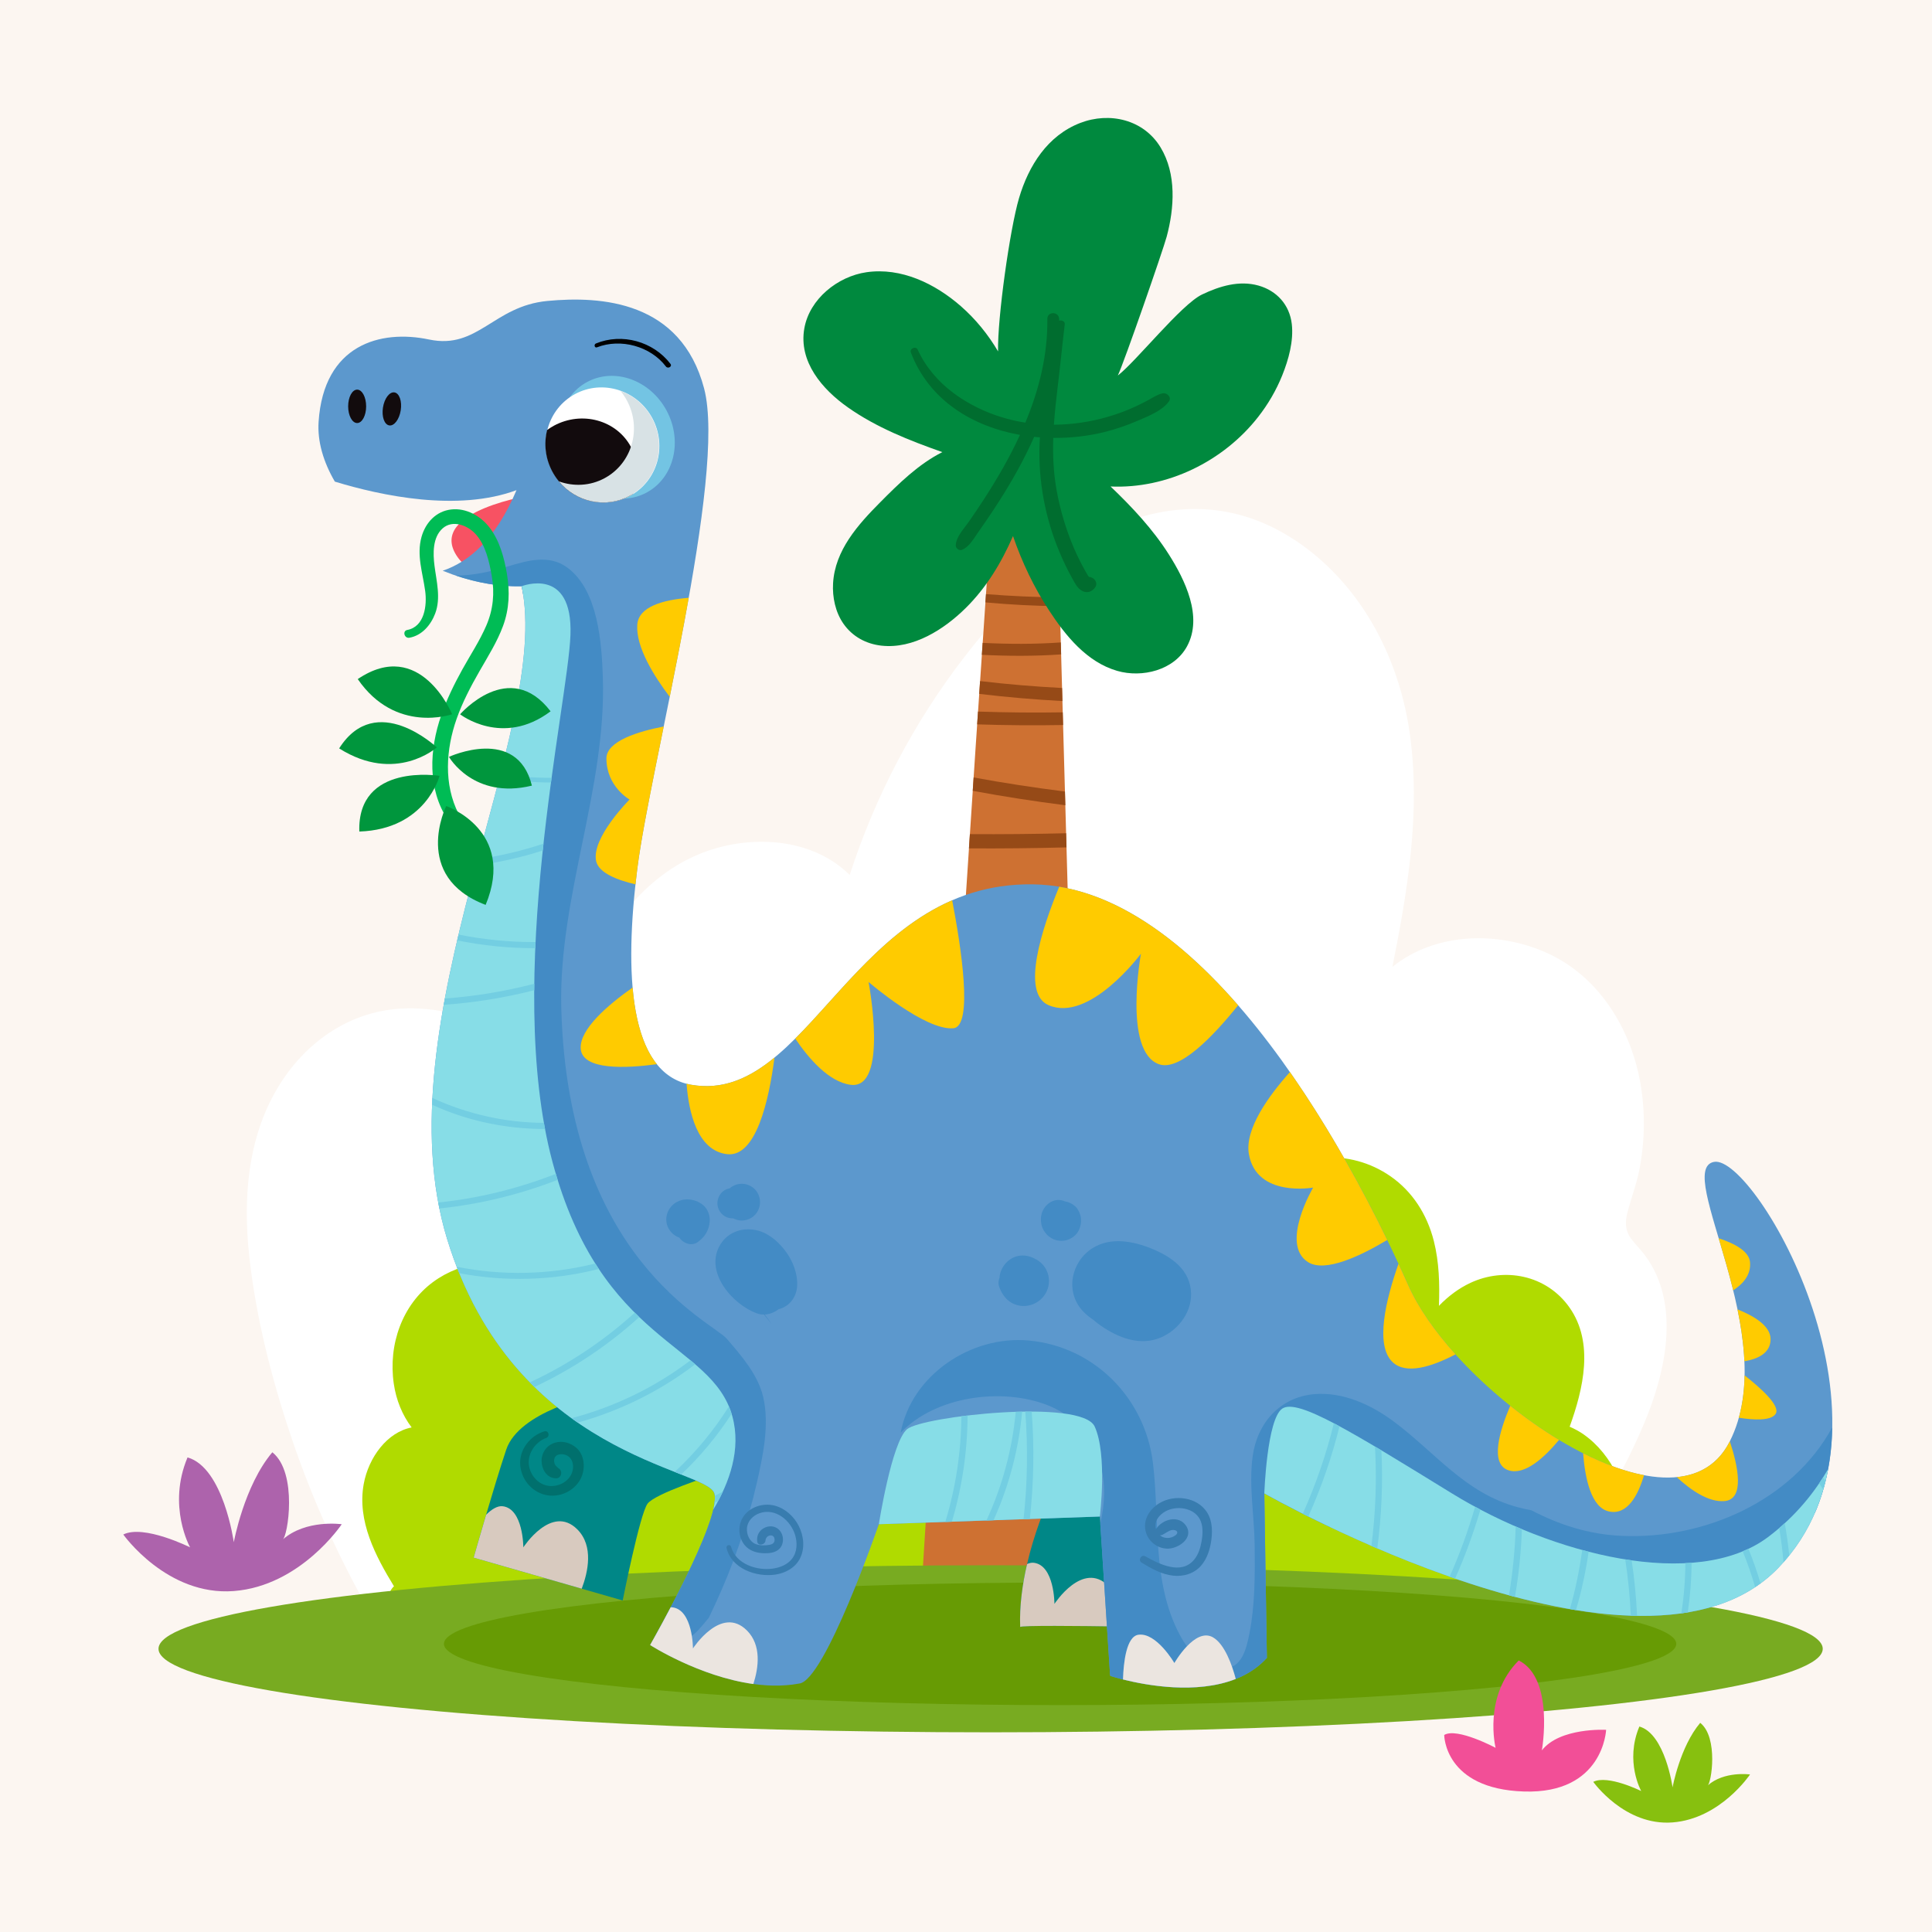 <?xml version="1.0" encoding="utf-8"?>
<!-- Generator: Adobe Illustrator 27.5.0, SVG Export Plug-In . SVG Version: 6.00 Build 0)  -->
<svg version="1.1" xmlns="http://www.w3.org/2000/svg" xmlns:xlink="http://www.w3.org/1999/xlink" x="0px" y="0px"
	 viewBox="0 0 500 500" style="enable-background:new 0 0 500 500;" xml:space="preserve">
<g id="BACKGROUND">
	<rect style="fill:#FCF6F1;" width="500" height="500"/>
</g>
<g id="OBJECTS">
	<g>
		<path style="fill:#FFFFFF;" d="M425.795,324.977c-1.137-1.55-2.533-2.88-3.677-4.418c-1.568-2.109-1.575-4.282-0.941-6.756
			c0.975-3.799,2.393-7.412,3.13-11.284c1.41-7.41,1.51-15.021,0.178-22.449c-2.491-13.885-10.644-27.187-23.738-33.263
			c-11.865-5.506-26.893-5.658-38.045,1.7c-0.815,0.538-1.593,1.123-2.352,1.731c3.979-19.878,7.352-40.199,4.495-60.426
			c-2.469-17.483-10.508-34.367-24.162-45.873c-6.208-5.231-13.491-9.265-21.44-11.088c-8.741-2.005-17.901-1.249-26.334,1.722
			c-17.963,6.329-31.954,20.722-43.336,35.469c-13.059,16.919-23.096,36.074-29.672,56.401c-8.943-8.872-22.969-10.319-34.792-6.858
			c-15.09,4.417-25.511,16.754-32.17,30.49c-3.754,7.743-6.485,15.924-8.886,24.174c-12.123-7.402-26.059-14.144-40.547-13.207
			c-13.571,0.878-24.849,9.07-31.693,20.561c-7.773,13.051-8.926,28.637-7.311,43.445c1.724,15.809,5.723,31.51,10.772,46.564
			c5.625,16.77,12.995,32.926,21.923,48.194c0.043,0.074,0.093,0.137,0.143,0.197c-2.223,0.16-2.103,3.805,0.336,4.001
			c20.164,1.627,40.371,1.042,60.565,0.413c20.221-0.63,40.441-1.26,60.661-1.89c40.559-1.264,81.118-2.527,121.678-3.791
			c9.933-0.31,19.866-0.619,29.799-0.928c5.043-0.157,10.109-0.195,15.146-0.507c4.176-0.259,7.984-1.198,11.233-3.953
			c3.241-2.749,5.818-6.473,8.375-9.838c2.744-3.61,5.338-7.335,7.773-11.16c4.835-7.597,9.063-15.596,12.564-23.894
			C431.067,355.191,435.062,337.609,425.795,324.977z"/>
		<path style="fill:#B0DB00;" d="M409.885,371.254c-1.149-0.809-2.383-1.473-3.657-2.023c3.535-9.829,6.357-21.715-0.019-30.814
			c-5.986-8.541-16.908-10.511-25.669-6.411c-3.052,1.428-5.766,3.482-8.146,5.945c0.21-5.646,0.058-11.325-1.318-16.778
			c-1.751-6.939-5.584-12.822-11.139-16.7c-10.707-7.476-24.613-6.177-34.686,1.911c-4.57,3.669-8.345,8.384-11.162,13.735
			c-4.969-12.479-15.127-22.241-27.053-26.232c-13.719-4.591-28.472-0.33-39.166,9.881c-5.1,4.871-9.234,11.191-11.608,18.173
			c-11.59-10.938-25.666-19.337-40.874-21.934c-14.768-2.521-30.241,0.767-42.523,10.321c-6.169,4.799-11.266,10.997-14.727,18.356
			c-8.532-3.336-18.45-2.512-26.064,3.1c-7.916,5.835-11.654,16.108-10.161,26.347c0.6,4.12,2.182,8.091,4.622,11.29
			c-6.309,1.208-11.149,7.736-12.409,14.661c-1.738,9.554,3.07,18.665,7.834,26.447c-0.944,0.845-1.523,2.275-1.422,3.654
			c0.222,3.044,3.153,4.044,5.53,3.769c6.553-0.757,13.072-2.032,19.623-2.861c13.111-1.658,26.272-2.828,39.45-3.621
			c26.303-1.583,52.661-1.669,78.993-1.177c26.341,0.493,52.695,1.322,79.019,2.462c13.205,0.572,26.406,1.332,39.577,2.54
			c6.527,0.599,13.045,1.311,19.548,2.173c3.254,0.431,6.504,0.899,9.749,1.41c3.193,0.503,6.425,1.298,9.65,1.472
			c6.008,0.324,10.281-4.487,13.772-9.272c3.203-4.391,5.44-9.378,5.831-15.031C421.947,386.397,417.293,376.467,409.885,371.254z"
			/>
		<g>
			<path style="fill:#CE7132;" d="M238.749,407.107c0,0,13.967-222.803,18.622-283.99c0.665,0.665,15.962,0,15.962,0l7.981,286.65
				L238.749,407.107z"/>
			<g>
				<path style="fill:#964A17;" d="M247.477,270.009c-0.086,1.332-0.172,2.662-0.258,3.991c5.422-0.105,10.844-0.254,16.264-0.467
					c4.675-0.184,9.347-0.424,14.018-0.691l-0.109-3.932C267.429,269.463,257.455,269.818,247.477,270.009z"/>
				<path style="fill:#964A17;" d="M253.416,179.574c7.159,0.865,14.343,1.471,21.541,1.858l-0.094-3.377
					c-7.09-0.372-14.173-0.955-21.224-1.796C253.565,177.356,253.491,178.46,253.416,179.574z"/>
				<path style="fill:#964A17;" d="M275.129,187.633l-0.091-3.282c-7.311,0.124-14.623,0.045-21.929-0.198
					c-0.074,1.099-0.148,2.202-0.222,3.315C260.298,187.705,267.716,187.773,275.129,187.633z"/>
				<path style="fill:#964A17;" d="M275.708,208.403l-0.099-3.549c-7.909-1.007-15.797-2.204-23.636-3.651
					c-0.076,1.148-0.152,2.299-0.229,3.457C259.693,206.148,267.686,207.376,275.708,208.403z"/>
				<path style="fill:#964A17;" d="M278.426,306.047l-0.112-4.035c-10.91-1.888-21.758-4.198-32.44-7.102
					c-0.086,1.337-0.171,2.67-0.257,3.999c0.84,0.228,1.678,0.459,2.521,0.679C258.135,302.195,268.248,304.301,278.426,306.047z"/>
				<path style="fill:#964A17;" d="M278.874,322.124c-11.613,1.092-23.251,1.926-34.902,2.502c-0.089,1.393-0.177,2.775-0.265,4.147
					c11.778-0.59,23.542-1.448,35.28-2.572L278.874,322.124z"/>
				<path style="fill:#964A17;" d="M280.382,376.295l-0.118-4.242c-13.156,1.987-26.363,3.627-39.611,4.835
					c-0.093,1.469-0.183,2.896-0.27,4.276c5.787-0.521,11.568-1.118,17.338-1.798C265.293,378.474,272.846,377.437,280.382,376.295z
					"/>
				<path style="fill:#964A17;" d="M274.209,154.595c-6.35-0.048-12.701-0.333-19.036-0.837c-0.049,0.708-0.098,1.421-0.148,2.141
					c6.399,0.589,12.821,0.919,19.247,0.989L274.209,154.595z"/>
				<path style="fill:#964A17;" d="M279.639,349.591l-0.115-4.121c-12.228-1.311-24.424-2.906-36.574-4.806
					c-0.087,1.368-0.173,2.721-0.258,4.061c2.692,0.421,5.384,0.841,8.081,1.232C260.37,347.349,269.996,348.549,279.639,349.591z"
					/>
				<path style="fill:#964A17;" d="M280.86,393.479l-0.119-4.279c-13.583-0.603-27.154-1.471-40.7-2.624
					c-0.09,1.427-0.176,2.793-0.258,4.088c1.519,0.131,3.038,0.267,4.557,0.392C256.482,392.053,268.666,392.903,280.86,393.479z"/>
				<path style="fill:#964A17;" d="M276.011,219.302l-0.102-3.658c-8.3,0.202-16.603,0.283-24.905,0.227
					c-0.081,1.225-0.161,2.454-0.242,3.686C259.179,219.61,267.597,219.526,276.011,219.302z"/>
				<path style="fill:#964A17;" d="M274.62,169.355l-0.086-3.095c-6.74,0.483-13.485,0.446-20.226,0.117
					c-0.07,1.021-0.139,2.049-0.21,3.088C260.922,169.81,267.796,169.839,274.62,169.355z"/>
				<path style="fill:#964A17;" d="M276.912,251.674l-0.11-3.958c-9.225-1.691-18.395-3.669-27.494-5.935
					c-0.084,1.29-0.168,2.582-0.252,3.875C258.274,247.962,267.565,249.97,276.912,251.674z"/>
			</g>
			<path style="fill:#00893E;" d="M334.311,83.834c-0.574-4.937-3.87-8.597-8.633-9.933c-4.985-1.399-10.075,0.156-14.59,2.316
				c-5.386,2.576-17.025,17.289-21.793,20.962c1.555-3.211,11.707-32.458,12.637-35.914c1.999-7.436,2.576-16.267-1.576-23.118
				c-4.367-7.206-13.176-9.268-20.806-6.323c-8.451,3.263-13.362,11.08-15.832,19.468c-2.376,8.069-5.613,31.124-5.418,39.645
				c-2.583-4.377-5.814-8.365-9.657-11.721c-6.646-5.803-15.392-10.066-24.41-8.761c-7.425,1.075-14.722,6.901-16.073,14.519
				c-1.534,8.65,4.661,15.798,11.258,20.448c7.414,5.225,15.93,8.57,24.46,11.586c-6.164,3.106-11.236,8.104-16.086,12.989
				c-5.748,5.788-11.702,12.403-12.194,20.965c-0.207,3.594,0.596,7.451,2.673,10.439c2.321,3.336,5.874,5.264,9.887,5.699
				c8.221,0.892,16.177-4.218,21.774-9.748c5.342-5.277,9.257-11.757,12.233-18.617c2.315,6.746,5.407,13.229,9.305,19.203
				c4.296,6.584,9.8,13.421,17.678,15.689c6.428,1.851,14.686-0.154,18.053-6.356c4.164-7.671-0.531-17.209-4.725-23.818
				c-4.152-6.541-9.475-12.204-15.059-17.551c14.594,0.649,29.163-6.455,38.17-17.972c2.59-3.311,4.694-6.902,6.262-10.805
				C333.485,93.049,334.825,88.249,334.311,83.834z"/>
			<path style="fill:#006D2F;" d="M300.896,101.793c-1.262,0.259-2.332,0.988-3.451,1.598c-1.124,0.613-2.27,1.196-3.429,1.741
				c-2.373,1.116-4.841,2.025-7.359,2.756c-4.524,1.312-9.197,1.995-13.902,2.029c0.215-3.213,0.566-6.429,0.96-9.656
				c0.664-5.436,1.189-10.888,1.842-16.325c0.095-0.791-0.806-1.158-1.447-0.949c-0.004-0.156-0.003-0.312-0.008-0.468
				c-0.066-1.954-3.07-1.969-3.047,0c0.11,9.369-2.144,18.349-5.698,26.862c-6.733-1.052-13.197-3.635-18.692-7.734
				c-3.871-2.888-7.178-6.765-9.181-11.172c-0.446-0.981-2.144-0.279-1.756,0.741c4.706,12.365,15.923,19.148,28.243,21.334
				c-2.665,5.79-5.887,11.353-9.327,16.658c-1.254,1.934-2.544,3.846-3.855,5.742c-1.239,1.79-3.331,3.899-3.44,6.163
				c-0.036,0.746,0.833,1.488,1.572,1.198c1.898-0.745,3.013-2.831,4.142-4.434c1.239-1.76,2.462-3.532,3.656-5.323
				c2.428-3.64,4.726-7.368,6.824-11.208c1.473-2.697,2.848-5.461,4.095-8.283c0.496,0.051,0.994,0.084,1.491,0.121
				c-0.041,0.634-0.074,1.269-0.097,1.905c-0.334,9.439,1.481,19.005,5.129,27.705c1.02,2.434,2.16,4.813,3.454,7.113
				c0.637,1.132,1.238,2.342,2.414,3c1.285,0.718,2.595,0.252,3.399-0.891c0.862-1.224-0.345-2.704-1.619-2.71
				c-0.047-0.104-0.204-0.257-0.297-0.415c-0.258-0.438-0.511-0.88-0.758-1.324c-0.531-0.952-1.036-1.918-1.518-2.895
				c-0.923-1.872-1.751-3.785-2.479-5.741c-1.468-3.945-2.593-8.033-3.331-12.177c-0.798-4.486-0.988-8.953-0.844-13.42
				c4.49,0.044,8.961-0.467,13.167-1.502c3.061-0.754,6.036-1.789,8.926-3.046c2.645-1.151,6.099-2.496,7.837-4.892
				C303.306,102.798,301.998,101.566,300.896,101.793z"/>
		</g>
		<path style="fill:#F75263;" d="M138.105,128.047c0,0-27.309,4.058-20.014,15.633c7.296,11.575,23.323-7.421,23.323-7.421
			L138.105,128.047z"/>
		<ellipse style="fill:#78AB21;" cx="256.373" cy="426.706" rx="215.351" ry="21.617"/>
		<ellipse style="fill:#679B04;" cx="274.353" cy="425.424" rx="159.463" ry="15.859"/>
		<path style="fill:#008787;" d="M272.668,385.159c0,0-9.311,18.622-8.646,35.914c0-0.665,33.254,0,33.254,0
			s3.991-37.245,1.995-37.245C297.276,383.829,272.668,385.159,272.668,385.159z"/>
		<path style="fill:#D8CABF;" d="M272.89,415.088c0,0,0-9.976-5.321-10.641c-0.569-0.071-1.16,0.057-1.763,0.326
			c-1.192,5.138-1.996,10.786-1.784,16.301c0-0.454,15.507-0.288,25.342-0.137c0.632-3.615,0.375-7.622-2.508-10.504
			C280.206,403.781,272.89,415.088,272.89,415.088z"/>
		<path style="fill:#008787;" d="M153.618,361.216c0,0-19.287,3.99-22.613,13.967c-3.326,9.976-8.424,27.933-8.424,27.933
			l38.575,11.085c0,0,4.434-22.391,6.429-25.051c1.995-2.66,16.627-7.316,16.627-7.316L153.618,361.216z"/>
		<path style="fill:#5C98CD;" d="M443.594,300.694c-10.641,1.995,17.957,45.226,3.99,72.494
			c-13.967,27.268-70.499-11.971-83.135-40.57c-12.637-28.599-50.546-103.088-97.102-103.753
			c-46.556-0.665-57.862,57.197-88.456,51.876c-16.381-2.849-17.292-29.264-13.967-55.867
			c3.325-26.603,23.278-101.758,17.292-124.37c-5.986-22.613-26.603-23.943-40.57-22.613c-13.967,1.33-17.957,12.636-30.594,9.976
			c-12.637-2.66-27.268,1.33-28.598,21.283c-0.34,5.1,1.241,10.415,4.203,15.494c12.039,3.67,31.772,7.868,47.009,2.209
			c-5.387,12.825-12.435,18.605-19.096,20.853c6.564,2.672,13.563,4.184,20.426,4.008c7.981,37.245-36.513,112.618-19.287,168.931
			c17.292,56.532,67.173,59.192,69.169,65.843c1.995,6.651-16.627,39.24-16.627,39.24s20.618,13.302,38.575,9.976
			c6.651-0.665,20.618-41.235,20.618-41.235l57.197-1.995l2.66,41.235c0,0,27.933,9.311,40.57-4.656
			c0,0.665-0.665-42.565-0.665-42.565s97.767,55.867,133.016,19.287C495.47,369.197,454.235,298.698,443.594,300.694z"/>
		<path style="fill:#73C4E3;" d="M172.506,106.246c4.25,7.901,1.939,17.403-5.162,21.224c-7.101,3.82-16.304,0.512-20.554-7.39
			c-4.25-7.901-1.939-17.403,5.162-21.223C159.053,95.037,168.255,98.345,172.506,106.246z"/>
		<g>
			<path style="fill:#438BC5;" d="M419.821,397.486c-8.719-0.369-16.379-2.914-23.488-6.617c-1.218-0.238-2.431-0.503-3.635-0.827
				c-13.527-3.644-21.18-14.078-31.949-22.117c-5.863-4.377-13.242-7.784-20.707-7.109c-8.871,0.803-14.7,7.565-15.857,16.094
				c-1.029,7.588,0.451,15.525,0.526,23.162c0.074,7.425,0.1,15.293-1.346,22.607c-0.795,4.023-1.993,9.192-6.728,9.068
				c-5.261-0.138-8.969-4.246-11.326-8.673c-7.255-13.627-5.144-29.697-6.923-44.41c-2.029-16.775-15.137-30.188-32.164-31.739
				c-14.931-1.36-30.351,8.95-33.133,23.865c9.118-9.539,26.263-11.734,38.03-7.124c9.391,3.679,14.675,12.736,14.617,22.732
				c-0.016,2.718-0.388,5.359-0.978,7.952l2.517,39.016c0.069,0.135,0.139,0.269,0.209,0.403c2.333,0.742,28.319,8.618,40.383-4.716
				c0,0.665-0.665-42.565-0.665-42.565s6.59,3.763,16.953,8.694c-0.067-1.821-0.146-3.642-0.261-5.459
				c-0.192-3.053-0.344-6.088-0.458-9.136c0.606,0.129,1.233,0.237,1.509,0.35c5.822,2.404,10.25,7.687,14.736,11.889
				c22.811,21.365,54.648,22.656,83.193,12.979c9.874-3.348,19.043-7.925,26.818-14.281c3.01-6.965,4.351-14.485,4.485-22.113
				C463.826,388.402,441.149,398.388,419.821,397.486z M342.033,380.083c0.023,0.029,0.07,0.054,0.107,0.08
				C341.317,381.613,341.504,379.412,342.033,380.083z"/>
			<path style="fill:#438BC5;" d="M206.308,332.74c0.155-2.968-1.035-6.161-2.738-8.551c-1.771-2.487-4.277-4.844-7.292-5.682
				c-3.68-1.024-7.67,0.124-9.774,3.442c-4.444,7.011,2.955,15.645,9.43,17.961c0.587,0.21,1.188,0.3,1.786,0.293
				c0.66,0.798,1.308,1.598,1.936,2.403c-0.551-0.82-1.136-1.623-1.741-2.414c1.287-0.062,2.545-0.572,3.582-1.368
				C204.185,338.172,206.147,335.821,206.308,332.74z"/>
			<path style="fill:#438BC5;" d="M178.664,379.086c-0.35,1.015-0.711,2.021-1.073,3.028c4.145,1.667,6.852,2.927,7.286,4.375
				c1.701,5.669-11.569,30.166-15.527,37.282c3.582,1.821,8.028,1.727,11.348-1.892c0.962-1.048,1.878-2.126,2.757-3.227
				c0.568-1.186,1.121-2.367,1.66-3.531c4.616-9.957,8.258-20.479,10.709-31.179c1.613-7.042,3.376-15.262,1.679-22.448
				c-1.357-5.744-5.626-10.618-9.38-14.991c-3.878-4.517-41.154-20.537-42.863-85.59c-0.756-28.778,11.721-56.786,10.756-85.604
				c-0.3-8.947-1.211-22.386-9.06-28.324c-4.802-3.632-10.483-1.903-15.705-0.342c-4.54,1.357-8.79,2.293-13.274,2.315
				c5.551,1.874,11.33,2.902,17.02,2.756c0.152,0.71,0.279,1.438,0.394,2.175c1.638-0.044,3.401-0.155,4.655-0.693
				c0.11-0.047,0.299-0.037,0.495-0.012c0.159,0.455,0.594,1.235,0.725,1.731c2.597,9.84,1.766,20.734,0.772,30.746
				c-2.072,20.868-8.398,41.06-10.432,61.956c-0.174,1.789-0.305,3.589-0.413,5.394c-3.128,0.866-5.761,3.528-6.028,7.82
				c-0.487,7.833,1.212,15.688,2.746,23.368c1.479,7.402,3.34,14.752,5.955,21.84c5.604,15.187,14.286,27.213,26.104,38.17
				c9.74,9.03,17.934,18.056,18.643,31.973C178.662,377.159,178.672,378.125,178.664,379.086z"/>
		</g>
		
			<ellipse transform="matrix(0.881 -0.474 0.474 0.881 -35.956 87.579)" style="fill:#FFFFFF;" cx="155.844" cy="115.153" rx="14.632" ry="14.964"/>
		<path style="fill:#120B0D;" d="M143.346,110.171c-0.623,0.335-1.201,0.718-1.758,1.121c-0.864,3.496-0.489,7.337,1.37,10.794
			c3.915,7.278,12.858,10.075,19.975,6.247c0.298-0.16,0.576-0.342,0.857-0.52c1.618-3.849,1.584-8.278-0.492-12.138
			C159.558,108.719,150.625,106.255,143.346,110.171z"/>
		<g>
			<path style="fill:#87DDE7;" d="M189.533,366.537c-5.321-19.287-33.919-18.622-46.556-65.843
				c-12.637-47.221,3.991-118.385,4.656-136.342c0.665-17.957-12.637-12.636-12.637-12.636
				c7.981,37.245-36.513,112.618-19.287,168.931c17.292,56.532,67.173,59.192,69.169,65.843c0.281,0.938,0.142,2.405-0.287,4.211
				C188.782,383.699,191.882,375.054,189.533,366.537z"/>
			<path style="fill:#87DDE7;" d="M460.221,405.776c7.167-7.437,11.171-16.276,12.915-25.623c-3.32,5.758-8.265,12.16-15.575,17.642
				c-18.622,13.967-55.867,4.656-81.805-11.306c-25.938-15.962-39.905-24.608-43.895-21.948c-3.99,2.66-4.656,21.948-4.656,21.948
				S424.972,442.356,460.221,405.776z"/>
			<path style="fill:#87DDE7;" d="M283.309,369.197c-3.326-7.316-44.561-2.66-48.551,0.665c-3.991,3.325-7.316,24.608-7.316,24.608
				l57.197-1.995C284.639,392.475,286.635,376.513,283.309,369.197z"/>
		</g>
		<path style="fill:#120B0D;" d="M94.758,105.159c0,2.387-1.042,4.323-2.328,4.323s-2.328-1.936-2.328-4.323
			c0-2.388,1.042-4.323,2.328-4.323S94.758,102.772,94.758,105.159z"/>
		<path style="fill:#120B0D;" d="M103.709,106.185c-0.37,2.359-1.699,4.11-2.969,3.91c-1.27-0.199-2-2.272-1.63-4.631
			c0.37-2.359,1.699-4.109,2.969-3.91C103.349,101.753,104.079,103.826,103.709,106.185z"/>
		<path d="M173.51,94.162c-4.44-5.8-12.53-8.052-19.285-5.269c-0.601,0.248-0.35,1.238,0.274,0.994
			c6.131-2.392,13.851-0.285,17.837,4.96C172.86,95.536,174.041,94.856,173.51,94.162z"/>
		<g>
			<path style="fill:#FFCB00;" d="M164.925,161.691c-0.385,5.768,4.343,13.309,8.401,18.65c1.688-8.389,3.4-17.103,4.92-25.63
				C171.601,155.245,165.238,156.992,164.925,161.691z"/>
			<path style="fill:#FFCB00;" d="M458.226,346.584c0-3.486-4.384-6.056-8.557-7.715c0.911,4.42,1.581,8.949,1.78,13.425
				C454.596,351.771,458.226,350.353,458.226,346.584z"/>
			<path style="fill:#FFCB00;" d="M178.891,280.741c-0.415-0.072-0.814-0.17-1.21-0.272c0.53,6.996,2.651,17.355,10.521,18.229
				c7.458,0.829,10.786-13.829,12.235-25C193.942,279.034,187.114,282.171,178.891,280.741z"/>
			<path style="fill:#FFCB00;" d="M156.944,196.276c0,7.316,5.986,10.641,5.986,10.641s-9.976,9.976-8.646,15.962
				c0.683,3.075,5.578,4.919,10.178,5.988c0.144-1.329,0.296-2.66,0.463-3.992c1.057-8.459,3.797-21.831,6.848-36.858
				C165.363,189.255,156.944,191.744,156.944,196.276z"/>
			<path style="fill:#FFCB00;" d="M320.428,260.162c-13.542-15.543-29.266-27.838-46.306-30.677
				c-4.372,10.565-10.002,27.481-2.785,30.638c10.641,4.656,23.943-13.302,23.943-13.302s-4.655,25.273,4.656,28.599
				C305.207,277.303,313.887,268.316,320.428,260.162z"/>
			<path style="fill:#FFCB00;" d="M246.73,266.109c5.217-0.474,1.979-21.239-0.308-33.116c-17.6,7.641-29.044,24.248-40.618,35.796
				c3.468,5.132,8.682,11.199,14.323,11.952c9.976,1.33,4.656-26.603,4.656-26.603S239.414,266.774,246.73,266.109z"/>
			<path style="fill:#FFCB00;" d="M169.995,275.41c-3.648-4.538-5.559-11.53-6.277-19.837c-6.332,4.457-13.812,10.829-13.425,15.856
				C150.724,277.041,162.076,276.489,169.995,275.41z"/>
			<path style="fill:#FFCB00;" d="M409.706,376.103c0.528,6.764,2.152,14.011,6.62,15.042c4.912,1.134,7.676-4.387,9.148-9.368
				C420.504,380.835,415.14,378.848,409.706,376.103z"/>
			<path style="fill:#FFCB00;" d="M339.841,307.344c0,0-8.646,14.632-1.33,19.287c4.455,2.835,13.837-1.727,20.497-5.73
				c-6.048-12.445-14.639-28.362-25.176-43.455c-5.55,6.209-11.755,14.808-10.618,21.251
				C325.209,310.005,339.841,307.344,339.841,307.344z"/>
			<path style="fill:#FFCB00;" d="M433.928,382.275c3.655,3.383,8.215,6.526,12.326,6.209c5.362-0.413,3.561-9.01,1.42-15.482
				c-0.031,0.061-0.058,0.124-0.09,0.185C444.648,378.921,439.825,381.705,433.928,382.275z"/>
			<path style="fill:#FFCB00;" d="M451.499,355.946c-0.065,3.758-0.515,7.446-1.491,10.965c3.755,0.587,8.402,0.869,9.547-1.039
				C460.797,363.802,455.602,359.159,451.499,355.946z"/>
			<path style="fill:#FFCB00;" d="M444.792,320.46c1.229,4.134,2.584,8.695,3.755,13.466c2.47-1.589,4.661-3.956,4.358-7.294
				C452.655,323.881,449.114,321.883,444.792,320.46z"/>
			<path style="fill:#FFCB00;" d="M360.459,352.57c3.477,3.187,9.982,1.198,16.217-2.06c-5.378-5.977-9.689-12.149-12.227-17.892
				c-0.75-1.698-1.592-3.561-2.517-5.557C358.716,336.157,355.722,348.228,360.459,352.57z"/>
			<path style="fill:#FFCB00;" d="M390.387,380.503c4.15,1.383,9.196-3.167,13.087-7.855c-4.298-2.591-8.56-5.582-12.625-8.833
				C388.1,370.25,385.496,378.873,390.387,380.503z"/>
		</g>
		<path style="fill:#EBE5E0;" d="M179.335,426.616c0,0,0-9.976-5.321-10.641c-0.147-0.018-0.296-0.019-0.446-0.013
			c-2.952,5.625-5.318,9.768-5.318,9.768s12.623,8.142,26.717,10.093c1.364-4.242,2.157-10.039-1.666-13.862
			C186.651,415.309,179.335,426.616,179.335,426.616z"/>
		<path style="fill:#D8CABF;" d="M149.406,395.8c-6.651-6.651-13.967,4.656-13.967,4.656s0-9.976-5.321-10.641
			c-1.36-0.17-2.851,0.75-4.317,2.209c-1.816,6.143-3.221,11.092-3.221,11.092l27.968,8.037
			C152.172,406.881,153.7,400.095,149.406,395.8z"/>
		<path style="fill:#EBE5E0;" d="M319.821,434.509c-0.951-3.554-2.861-9.028-5.918-10.775c-4.656-2.66-9.976,6.651-9.976,6.651
			s-4.655-7.981-9.311-7.316c-3.128,0.447-3.853,7.194-3.993,11.577C296.627,436.155,309.615,438.564,319.821,434.509z"/>
		<path style="fill:#F24F97;" d="M373.76,449.007c0,0,0,13.967,20.618,14.632c20.617,0.665,21.283-15.962,21.283-15.962
			s-11.971-0.665-16.627,5.321c0,0,3.325-18.622-5.986-23.278c-9.311,9.311-5.986,22.613-5.986,22.613
			S377.086,447.012,373.76,449.007z"/>
		<path style="fill:#AD63AC;" d="M31.908,397.13c0,0,11.306,15.962,28.599,14.632c17.292-1.33,27.933-17.292,27.933-17.292
			s-9.311-1.33-15.297,3.99c1.33-0.665,3.991-17.292-2.66-22.613c-7.316,8.646-9.976,23.278-9.976,23.278
			s-2.66-19.287-11.972-21.948c-5.321,12.637,0.665,23.278,0.665,23.278S37.229,394.47,31.908,397.13z"/>
		<path style="fill:#87C00F;" d="M412.335,461.141c0,0,8.114,11.455,20.524,10.501c12.41-0.955,20.046-12.41,20.046-12.41
			s-6.682-0.955-10.978,2.864c0.955-0.477,2.864-12.41-1.909-16.228c-5.25,6.205-7.159,16.705-7.159,16.705
			s-1.909-13.842-8.591-15.751c-3.818,9.069,0.477,16.705,0.477,16.705S416.153,459.232,412.335,461.141z"/>
		<g>
			<path style="fill:#73CEE2;" d="M461.895,394.177c-0.471,0.431-0.943,0.863-1.439,1.287c0.495,2.934,0.865,5.887,1.116,8.851
				c0.514-0.579,1.005-1.168,1.484-1.763C462.774,399.747,462.391,396.953,461.895,394.177z"/>
			<path style="fill:#73CEE2;" d="M411.143,401.58c-0.554-0.142-1.109-0.297-1.664-0.448c-0.718,5.188-1.758,10.309-3.194,15.292
				c0.525,0.091,1.05,0.182,1.575,0.267C409.321,411.731,410.406,406.657,411.143,401.58z"/>
			<path style="fill:#73CEE2;" d="M244.645,393.87l1.703-0.059c2.646-8.897,4.019-18.18,4.063-27.478
				c-0.543,0.065-1.083,0.13-1.612,0.199C248.737,375.777,247.335,385.021,244.645,393.87z"/>
			<path style="fill:#73CEE2;" d="M436.172,404.54c-0.026,4.349-0.374,8.696-1.038,12.996c0.555-0.077,1.105-0.165,1.654-0.257
				c0.637-4.245,0.972-8.537,0.997-12.836C437.252,404.485,436.713,404.514,436.172,404.54z"/>
			<path style="fill:#73CEE2;" d="M264.891,393.164l1.634-0.057c1.011-9.218,1.187-18.53,0.478-27.791
				c-0.549-0.002-1.101-0.003-1.661,0.004C266.057,374.59,265.907,383.92,264.891,393.164z"/>
			<path style="fill:#73CEE2;" d="M471.797,382.365c-0.321,0.505-0.671,1.017-1.017,1.528c0.372,0.522,0.736,1.049,1.094,1.582
				c0.21-0.724,0.402-1.452,0.582-2.184C472.237,382.981,472.02,382.671,471.797,382.365z"/>
			<path style="fill:#73CEE2;" d="M422.275,403.816c-0.554-0.078-1.111-0.171-1.668-0.26c0.747,4.831,1.221,9.701,1.446,14.585
				c0.542,0.019,1.081,0.026,1.619,0.035C423.454,413.368,422.992,408.575,422.275,403.816z"/>
			<path style="fill:#73CEE2;" d="M354.923,400.082c0.5,0.217,1.007,0.435,1.517,0.653c1.105-8.406,1.482-16.91,1.068-25.386
				c-0.565-0.338-1.12-0.668-1.666-0.992C356.328,382.935,356.011,391.554,354.923,400.082z"/>
			<path style="fill:#73CEE2;" d="M451.004,401.47c1.248,3.026,2.316,6.125,3.22,9.273c0.474-0.314,0.939-0.64,1.399-0.976
				c-0.884-3.036-1.942-6.021-3.142-8.948C451.997,401.047,451.504,401.263,451.004,401.47z"/>
			<path style="fill:#73CEE2;" d="M338.591,392.474c3.375-7.522,6.089-15.343,8.076-23.358c-0.5-0.27-0.986-0.529-1.461-0.778
				c-1.969,8.026-4.674,15.87-8.05,23.416C337.621,391.989,338.099,392.228,338.591,392.474z"/>
			<path style="fill:#73CEE2;" d="M392.071,413.277c0.984-5.797,1.594-11.657,1.795-17.536c-0.538-0.225-1.071-0.457-1.605-0.689
				c-0.172,5.966-0.757,11.917-1.742,17.806C391.036,412.999,391.553,413.139,392.071,413.277z"/>
			<path style="fill:#73CEE2;" d="M381.76,389.947c-1.803,6.182-3.986,12.249-6.6,18.099c0.469,0.165,0.944,0.326,1.417,0.488
				c2.584-5.794,4.758-11.785,6.557-17.847C382.671,390.443,382.216,390.194,381.76,389.947z"/>
			<path style="fill:#73CEE2;" d="M138.607,243.803c-6.685,0.035-13.377-0.616-19.932-1.943c-0.119,0.501-0.239,1.002-0.356,1.504
				c6.643,1.361,13.431,2.04,20.218,2.024C138.559,244.859,138.581,244.331,138.607,243.803z"/>
			<path style="fill:#73CEE2;" d="M140.657,218.337c-5.509,1.845-11.223,3.173-17.01,4.038c-0.143,0.536-0.286,1.072-0.43,1.61
				c5.87-0.794,11.648-2.053,17.251-3.886C140.531,219.51,140.594,218.922,140.657,218.337z"/>
			<path style="fill:#73CEE2;" d="M143.853,303.788c-9.748,3.816-20.004,6.344-30.431,7.424c0.095,0.514,0.187,1.028,0.291,1.54
				c10.468-1.086,20.788-3.597,30.608-7.412C144.162,304.83,144.007,304.31,143.853,303.788z"/>
			<path style="fill:#73CEE2;" d="M141.056,292.181c-0.099-0.527-0.195-1.058-0.288-1.589c-9.993-0.032-19.833-2.289-28.856-6.43
				c-0.031,0.586-0.054,1.17-0.077,1.755c1.24,0.559,2.489,1.098,3.76,1.588C123.748,290.652,132.398,292.183,141.056,292.181z"/>
			<path style="fill:#73CEE2;" d="M154.978,328.403c-0.307-0.462-0.613-0.931-0.916-1.41c-11.674,2.926-24.057,3.219-35.87,0.841
				c0.217,0.562,0.439,1.113,0.662,1.663C130.758,331.775,143.213,331.411,154.978,328.403z"/>
			<path style="fill:#73CEE2;" d="M262.871,365.377c-0.889,9.704-3.486,19.259-7.585,28.122l1.841-0.064
				c4-8.869,6.532-18.406,7.402-28.1C263.979,365.345,263.427,365.358,262.871,365.377z"/>
			<path style="fill:#73CEE2;" d="M178.704,352.048c-9.129,6.943-19.675,12.065-30.792,14.981c0.538,0.389,1.075,0.768,1.611,1.138
				c10.96-3.038,21.358-8.176,30.392-15.092C179.519,352.733,179.115,352.391,178.704,352.048z"/>
			<path style="fill:#73CEE2;" d="M115.135,258.416c-0.1,0.54-0.196,1.079-0.293,1.619c7.897-0.541,15.744-1.802,23.417-3.763
				c0.004-0.56,0.008-1.121,0.016-1.681C130.7,256.565,122.946,257.847,115.135,258.416z"/>
			<path style="fill:#73CEE2;" d="M142.591,202.514c0.055-0.408,0.109-0.813,0.164-1.217c-4.424,0.039-8.849-0.333-13.215-1.071
				c-0.095,0.37-0.187,0.738-0.283,1.109C133.656,202.121,138.121,202.51,142.591,202.514z"/>
			<path style="fill:#73CEE2;" d="M185.874,388.422c0.424-0.793,0.827-1.604,1.209-2.429c-0.695,0.386-1.396,0.761-2.099,1.133
				c0.053,0.508,0.024,1.117-0.068,1.804C185.237,388.763,185.555,388.592,185.874,388.422z"/>
			<path style="fill:#73CEE2;" d="M188.646,363.978c-3.907,6.226-8.642,11.943-14.033,16.953c0.58,0.23,1.137,0.45,1.678,0.664
				c4.95-4.686,9.344-9.968,13.05-15.699C189.136,365.235,188.906,364.595,188.646,363.978z"/>
			<path style="fill:#73CEE2;" d="M164.284,339.72c-8.077,7.328-17.258,13.447-27.163,18.032c0.396,0.404,0.794,0.801,1.193,1.192
				c9.872-4.631,19.048-10.749,27.129-18.089C165.057,340.485,164.671,340.105,164.284,339.72z"/>
		</g>
		<path style="fill:#387CAF;" d="M206.733,394.943c-1.229-2.456-3.467-4.527-6.146-5.259c-2.546-0.695-5.47-0.031-7.377,1.823
			c-1.848,1.797-2.348,4.544-1.361,6.909c1.192,2.853,3.954,3.721,6.862,3.544c1.518-0.093,3.029-0.609,3.655-2.109
			c0.512-1.226,0.292-2.713-0.554-3.737c-0.909-1.1-2.42-1.367-3.71-0.837c-1.531,0.63-2.363,2.053-2.132,3.68
			c0.181,1.276,2.07,0.865,2.141-0.29c0.091-1.474,2.344-1.925,2.354-0.164c0.005,0.813-0.574,1.168-1.33,1.307
			c-1.119,0.205-2.609,0.208-3.666-0.252c-1.53-0.666-2.279-2.466-2.158-4.057c0.141-1.867,1.577-3.3,3.29-3.893
			c4.08-1.413,8.027,1.851,9.175,5.647c0.618,2.043,0.546,4.432-0.814,6.175c-1.177,1.508-3.064,2.242-4.906,2.517
			c-4.159,0.622-9.654-1.175-10.851-5.643c-0.203-0.759-1.356-0.439-1.175,0.324c1.264,5.337,7.662,7.586,12.586,6.883
			c2.588-0.37,5.162-1.737,6.393-4.131C208.367,400.74,208.032,397.538,206.733,394.943z"/>
		<path style="fill:#387CAF;" d="M311.865,390.685c-2.946-3.591-8.884-3.898-12.503-1.212c-2.113,1.568-3.473,4.004-2.902,6.68
			c0.568,2.662,2.974,4.598,5.68,4.634c2.8,0.037,6.869-2.724,4.844-5.872c-1.896-2.945-6.145-1.774-7.773,0.766
			c-0.018,0.027-0.02,0.054-0.035,0.081c-0.19-0.641-0.203-1.335,0.02-1.975c0.521-1.497,2.009-2.613,3.467-3.106
			c2.705-0.915,6.32-0.244,7.809,2.409c0.952,1.697,0.819,3.898,0.504,5.751c-0.287,1.687-0.813,3.433-1.916,4.777
			c-3.345,4.08-9.037,1.178-12.639-0.834c-1.068-0.597-2.007,1.01-0.958,1.639c2.529,1.518,5.14,3.02,8.124,3.355
			c2.626,0.294,5.355-0.476,7.154-2.48c1.693-1.886,2.441-4.39,2.765-6.856C313.862,395.725,313.668,392.883,311.865,390.685z
			 M300.765,397.236c0.831-0.377,1.629-1.11,2.543-1.269c0.446-0.077,1.276,0.039,1.366,0.604c0.095,0.594-0.996,1.125-1.408,1.269
			c-0.766,0.269-1.64,0.254-2.387-0.072c-0.255-0.111-0.479-0.267-0.687-0.44C300.384,397.339,300.58,397.32,300.765,397.236z"/>
		<path style="fill:#00706D;" d="M149.201,374.731c-1.483-1.322-3.625-1.952-5.563-1.367c-2.121,0.64-3.521,2.57-3.47,4.788
			c0.023,0.988,0.299,2.031,0.871,2.848c0.707,1.01,1.613,1.546,2.855,1.583c1.406,0.042,1.835-1.883,0.698-2.577
			c-0.068-0.041-0.1-0.058-0.12-0.066c-0.016-0.016-0.03-0.031-0.058-0.057c-0.089-0.084-0.166-0.179-0.254-0.264
			c-0.089-0.086-0.186-0.164-0.276-0.249c-0.038-0.035-0.063-0.057-0.082-0.073c-0.011-0.019-0.02-0.034-0.039-0.064
			c-0.055-0.085-0.105-0.172-0.154-0.261c-0.021-0.038-0.033-0.059-0.046-0.08c-0.006-0.025-0.013-0.052-0.028-0.098
			c-0.031-0.1-0.057-0.199-0.083-0.299c-0.015-0.083-0.024-0.125-0.029-0.141c-0.005-0.068-0.012-0.135-0.014-0.203
			c-0.004-0.131,0.001-0.261,0.01-0.391c0.001-0.018,0.001-0.023,0.001-0.034c0.006-0.023,0.012-0.041,0.021-0.076
			c0.035-0.137,0.072-0.274,0.121-0.407c0.013-0.022,0.02-0.035,0.042-0.072c0.18-0.308,0.423-0.545,0.807-0.679
			c0.452-0.158,0.993-0.181,1.399-0.105c0.543,0.102,1.009,0.288,1.39,0.595c0.945,0.762,1.242,2.067,1.063,3.23
			c-0.423,2.741-3.067,4.435-5.719,4.373c-2.818-0.066-5.039-2.333-5.597-5.007c-0.653-3.129,1.478-6.377,4.406-7.432
			c1.063-0.383,0.638-2.054-0.474-1.718c-3.705,1.122-6.573,4.794-6.244,8.745c0.343,4.11,3.549,7.576,7.714,7.887
			c4,0.299,8.013-2.477,8.632-6.534C151.297,378.462,150.816,376.171,149.201,374.731z"/>
		<path style="fill:#D8E2E5;" d="M160.573,101.163c0.625,0.759,1.188,1.59,1.672,2.491c3.915,7.278,1.32,16.282-5.796,20.11
			c-3.768,2.027-8.043,2.181-11.818,0.811c4.429,5.377,12.067,7.111,18.303,3.756c7.117-3.828,9.712-12.832,5.796-20.11
			C166.888,104.797,163.927,102.381,160.573,101.163z"/>
		<path style="fill:#438BC5;" d="M298.09,323.164c-4.818-1.97-10.673-3.1-15.361-0.133c-5.489,3.474-7.11,11.103-2.644,16.111
			c0.809,0.907,1.791,1.726,2.872,2.431c0.37,0.329,0.749,0.644,1.136,0.931c4.281,3.178,9.854,5.747,15.251,4.037
			c4.98-1.578,9.07-6.471,8.907-11.841C308.066,328.626,303.191,325.25,298.09,323.164z"/>
		<path style="fill:#438BC5;" d="M268.356,326.04c-1.112-0.658-2.373-1.119-3.683-1.119c-2.784,0-5.094,2.006-5.821,4.615
			c-0.104,0.375-0.151,0.755-0.173,1.134c-0.292,0.723-0.374,1.522-0.117,2.273c0.813,2.376,2.417,4.308,4.957,4.89
			c3.059,0.701,6.238-0.958,7.45-3.829C272.205,331.078,271.112,327.671,268.356,326.04z"/>
		<path style="fill:#438BC5;" d="M279.586,314.462c-0.25-0.796-0.659-1.658-1.286-2.233c-0.762-0.699-1.673-1.149-2.669-1.31
			c-1.164-0.521-2.545-0.511-3.718,0.173c-1.121,0.654-1.944,1.712-2.319,2.953c-0.297,0.984-0.253,1.903-0.065,2.896
			c0.178,0.946,0.747,1.89,1.405,2.583c0.659,0.693,1.586,1.248,2.521,1.461c1.77,0.402,3.458-0.057,4.781-1.287
			c0.999-0.929,1.504-2.356,1.538-3.692C279.787,315.489,279.74,314.952,279.586,314.462z"/>
		<g>
			<path style="fill:#438BC5;" d="M182.921,312.998c-0.643-1.051-1.516-1.626-2.565-2.102c-1.765-0.682-3.642-0.737-5.358,0.273
				c-1.963,1.155-3.003,3.52-2.392,5.739c0.42,1.524,1.665,2.866,3.182,3.38c0.969,1.449,3.146,2.313,4.722,1.203
				c0.873-0.615,1.572-1.283,2.145-2.189c0.619-0.979,0.929-2.056,1.019-3.202C183.755,315.069,183.462,313.883,182.921,312.998z"/>
			<path style="fill:#438BC5;" d="M179.858,310.68c0.17,0.07,0.336,0.142,0.498,0.216c0.179,0.069,0.359,0.138,0.536,0.221
				C180.548,310.971,180.203,310.826,179.858,310.68z"/>
		</g>
		<path style="fill:#438BC5;" d="M196.652,310.464c-0.226-1.685-1.285-3.07-2.852-3.731c-0.813-0.343-1.602-0.444-2.476-0.326
			c-1.01,0.136-1.736,0.531-2.513,1.139c-0.104,0.026-0.207,0.052-0.311,0.078c-1.891,0.472-3.052,2.425-2.801,4.29
			c0.256,1.905,1.88,3.386,3.84,3.391c0.063,0,0.125,0,0.188,0c0.704,0.323,1.447,0.573,2.232,0.573
			c0.805,0,1.717-0.246,2.411-0.652C196.03,314.254,196.904,312.341,196.652,310.464z"/>
		<path style="fill:#00BC55;" d="M131.192,148.513c-0.708-4.153-1.878-8.571-4.483-11.963c-2.314-3.014-6.047-5.141-9.939-4.7
			c-3.922,0.445-6.65,3.413-7.681,7.1c-1.32,4.722,0.315,9.315,0.948,13.996c0.502,3.715-0.152,9.24-4.637,10.088
			c-1.321,0.25-0.757,2.247,0.554,2.011c3.271-0.587,5.557-3.309,6.679-6.288c1.502-3.986,0.332-8.285-0.184-12.341
			c-0.401-3.16-0.515-7.348,2.104-9.674c2.582-2.294,6.43-0.814,8.493,1.431c2.646,2.88,3.578,7.201,4.231,10.936
			c0.768,4.39,0.356,8.648-1.406,12.75c-1.702,3.963-4.106,7.587-6.193,11.349c-2.126,3.833-4.065,7.794-5.5,11.942
			c-3.046,8.802-3.615,19.031,1.746,27.067c1.139,1.706,3.689,0.227,2.752-1.609c-3.895-7.634-3.272-16.718-0.498-24.587
			c1.518-4.307,3.652-8.369,5.918-12.324c2.19-3.823,4.559-7.559,6.094-11.711C131.809,157.608,131.971,153.087,131.192,148.513z"/>
		<path style="fill:#00963D;" d="M113.752,200.785c0,0-21.337-3.46-20.76,14.417C110.292,214.625,113.752,200.785,113.752,200.785z"
			/>
		<path style="fill:#00963D;" d="M113.049,193.429c0,0-15.703-14.854-25.274,0.256C102.408,202.931,113.049,193.429,113.049,193.429
			z"/>
		<path style="fill:#00963D;" d="M117.011,184.844c0,0-8.231-20.045-24.426-9.095C102.382,190.022,117.011,184.844,117.011,184.844z
			"/>
		<path style="fill:#00963D;" d="M115.485,208.597c0,0,18.18,6.301,10.2,25.588C106.397,226.869,115.485,208.597,115.485,208.597z"
			/>
		<path style="fill:#00963D;" d="M116.191,195.878c0,0,17.627-8.171,21.465,7.441C122.544,207.017,116.191,195.878,116.191,195.878z
			"/>
		<path style="fill:#00963D;" d="M119.075,184.858c0,0,12.743-14.73,23.414-0.77C130.062,193.452,119.075,184.858,119.075,184.858z"
			/>
	</g>
</g>
</svg>
